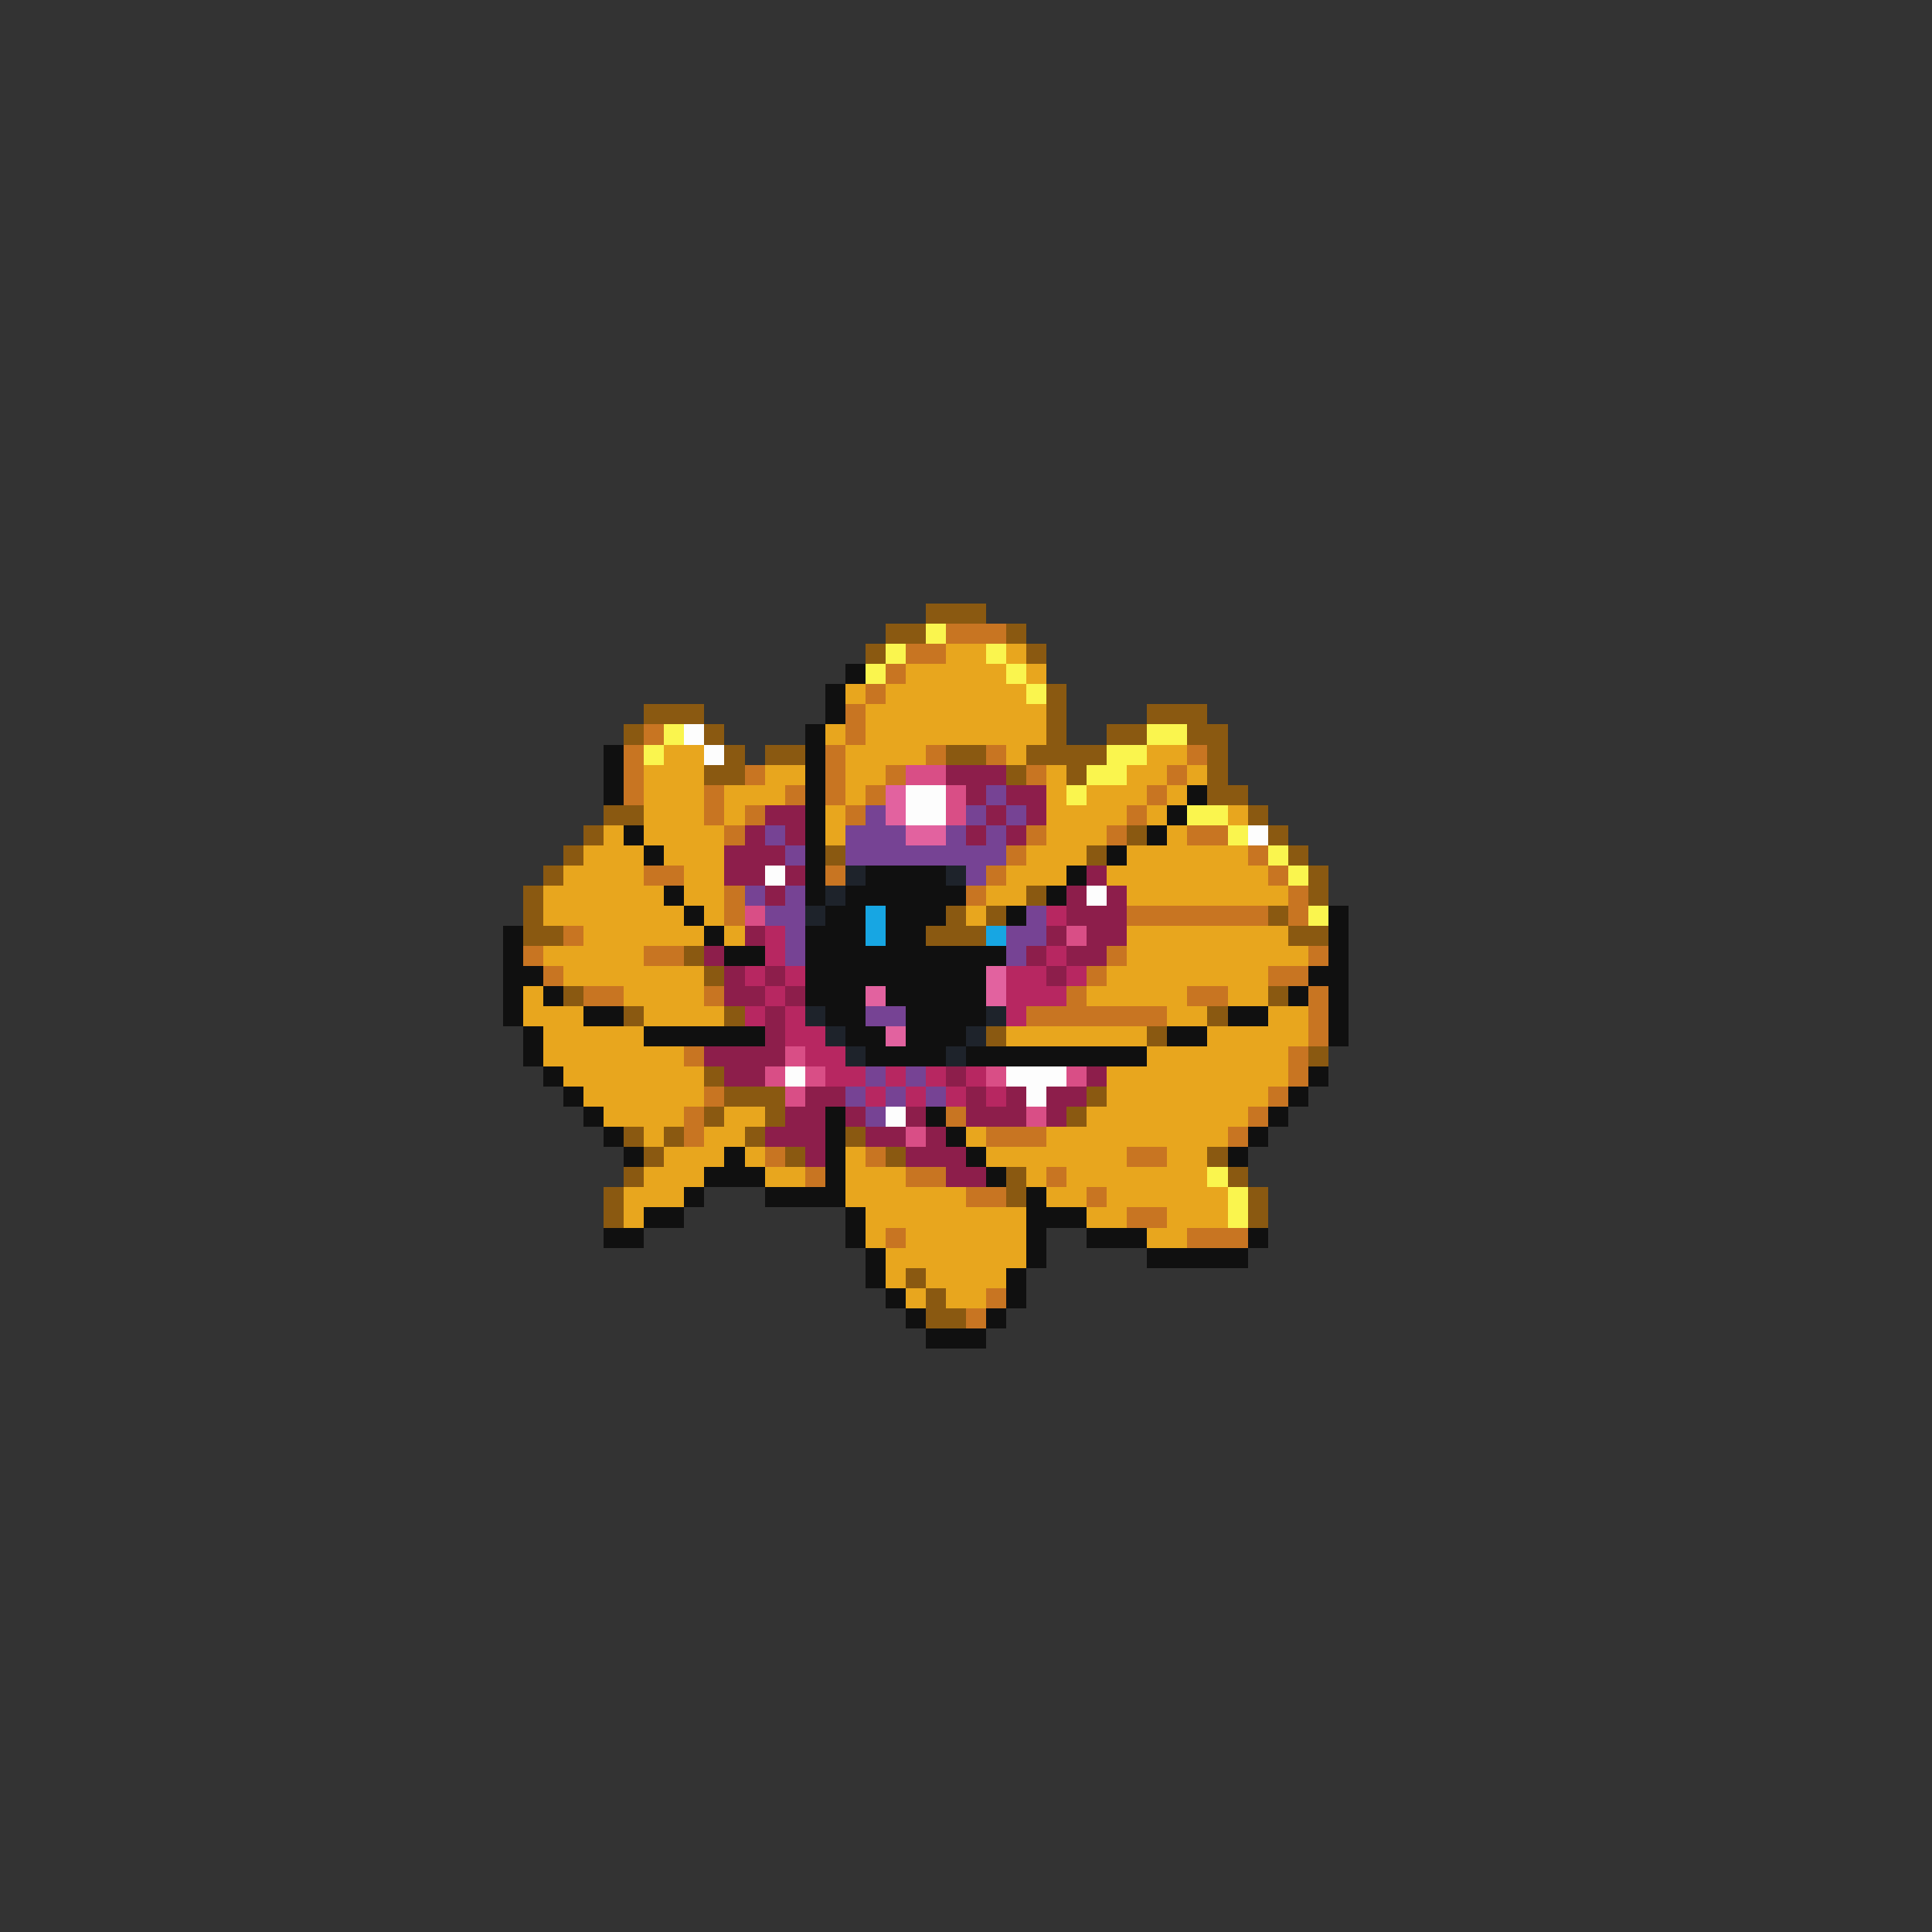 <svg xmlns="http://www.w3.org/2000/svg" viewBox="0 -0.5 96 96" shape-rendering="crispEdges">
<rect x="0" y="-0.5" width="96" height="96" fill="#333333" stroke="none"/>
<path stroke="#8a5911" d="M46 30h3M44 31h2M50 31h1M43 32h1M51 32h1M52 34h1M32 35h3M52 35h1M57 35h3M31 36h1M35 36h1M52 36h1M55 36h2M59 36h2M36 37h1M38 37h2M47 37h2M51 37h4M60 37h1M35 38h2M50 38h1M53 38h1M60 38h1M60 39h2M30 40h2M62 40h1M29 41h1M56 41h1M63 41h1M28 42h1M41 42h1M54 42h1M64 42h1M27 43h1M65 43h1M26 44h1M51 44h1M65 44h1M26 45h1M47 45h1M49 45h1M63 45h1M26 46h2M46 46h3M64 46h2M34 47h1M35 48h1M28 49h1M63 49h1M31 50h1M36 50h1M60 50h1M49 51h1M57 51h1M65 52h1M35 53h1M36 54h3M54 54h1M35 55h1M38 55h1M53 55h1M31 56h1M33 56h1M37 56h1M42 56h1M32 57h1M39 57h1M44 57h1M60 57h1M31 58h1M50 58h1M61 58h1M30 59h1M50 59h1M62 59h1M30 60h1M62 60h1M45 63h1M46 64h1M46 65h2" />
<path stroke="#faf54e" d="M46 31h1M44 32h1M49 32h1M43 33h1M50 33h1M51 34h1M33 36h1M57 36h2M32 37h1M55 37h2M54 38h2M53 39h1M59 40h2M61 41h1M63 42h1M64 43h1M65 45h1M60 58h1M61 59h1M61 60h1" />
<path stroke="#c87522" d="M47 31h3M45 32h2M44 33h1M43 34h1M42 35h1M32 36h1M42 36h1M31 37h1M41 37h1M46 37h1M49 37h1M59 37h1M31 38h1M37 38h1M41 38h1M44 38h1M51 38h1M58 38h1M31 39h1M35 39h1M39 39h1M41 39h1M43 39h1M57 39h1M35 40h1M37 40h1M42 40h1M56 40h1M36 41h1M51 41h1M55 41h1M59 41h2M50 42h1M62 42h1M32 43h2M41 43h1M49 43h1M63 43h1M36 44h1M48 44h1M64 44h1M36 45h1M56 45h7M64 45h1M28 46h1M26 47h1M32 47h2M55 47h1M65 47h1M27 48h1M54 48h1M63 48h2M29 49h2M35 49h1M53 49h1M59 49h2M65 49h1M51 50h7M65 50h1M65 51h1M34 52h1M64 52h1M64 53h1M35 54h1M63 54h1M34 55h1M47 55h1M62 55h1M34 56h1M49 56h3M61 56h1M38 57h1M43 57h1M56 57h2M40 58h1M45 58h2M52 58h1M48 59h2M54 59h1M56 60h2M44 61h1M59 61h3M49 64h1M48 65h1" />
<path stroke="#e8a61e" d="M47 32h2M50 32h1M45 33h5M51 33h1M42 34h1M44 34h7M43 35h9M41 36h1M43 36h9M33 37h2M42 37h4M50 37h1M57 37h2M32 38h3M38 38h2M42 38h2M52 38h1M56 38h2M59 38h1M32 39h3M36 39h3M42 39h1M52 39h1M54 39h3M58 39h1M32 40h3M36 40h1M41 40h1M52 40h4M57 40h1M61 40h1M30 41h1M32 41h4M41 41h1M52 41h3M58 41h1M29 42h3M33 42h3M51 42h3M56 42h6M28 43h4M34 43h2M50 43h3M55 43h8M27 44h6M34 44h2M49 44h2M56 44h8M27 45h7M35 45h1M48 45h1M29 46h6M36 46h1M56 46h8M27 47h5M56 47h9M28 48h7M55 48h8M26 49h1M31 49h4M54 49h5M61 49h2M26 50h3M32 50h4M58 50h2M63 50h2M27 51h5M50 51h7M60 51h5M27 52h7M57 52h7M28 53h7M55 53h9M29 54h6M55 54h8M30 55h4M36 55h2M54 55h8M32 56h1M35 56h2M48 56h1M52 56h9M33 57h3M37 57h1M42 57h1M49 57h7M58 57h2M32 58h3M38 58h2M42 58h3M51 58h1M53 58h7M31 59h3M42 59h6M52 59h2M55 59h6M31 60h1M43 60h8M54 60h2M58 60h3M43 61h1M45 61h6M57 61h2M44 62h7M44 63h1M46 63h4M45 64h1M47 64h2" />
<path stroke="#101010" d="M42 33h1M41 34h1M41 35h1M40 36h1M30 37h1M40 37h1M30 38h1M40 38h1M30 39h1M40 39h1M59 39h1M40 40h1M58 40h1M31 41h1M40 41h1M57 41h1M32 42h1M40 42h1M55 42h1M40 43h1M43 43h4M53 43h1M33 44h1M40 44h1M42 44h6M52 44h1M34 45h1M41 45h2M44 45h3M50 45h1M66 45h1M25 46h1M35 46h1M40 46h3M44 46h2M66 46h1M25 47h1M36 47h2M40 47h10M66 47h1M25 48h2M40 48h9M65 48h2M25 49h1M27 49h1M40 49h3M44 49h5M64 49h1M66 49h1M25 50h1M29 50h2M41 50h2M45 50h4M61 50h2M66 50h1M26 51h1M32 51h6M42 51h2M45 51h3M58 51h2M66 51h1M26 52h1M43 52h4M48 52h9M27 53h1M65 53h1M28 54h1M64 54h1M29 55h1M41 55h1M46 55h1M63 55h1M30 56h1M41 56h1M47 56h1M62 56h1M31 57h1M36 57h1M41 57h1M48 57h1M61 57h1M35 58h3M41 58h1M49 58h1M34 59h1M38 59h4M51 59h1M32 60h2M42 60h1M51 60h3M30 61h2M42 61h1M51 61h1M54 61h3M62 61h1M43 62h1M51 62h1M57 62h5M43 63h1M50 63h1M44 64h1M50 64h1M45 65h1M49 65h1M46 66h3" />
<path stroke="#fdfdfd" d="M34 36h1M35 37h1M45 39h2M45 40h2M62 41h1M38 43h1M54 44h1M39 53h1M50 53h3M51 54h1M44 55h1" />
<path stroke="#d94e86" d="M45 38h2M47 39h1M47 40h1M37 45h1M53 46h1M39 52h1M38 53h1M40 53h1M49 53h1M53 53h1M39 54h1M51 55h1M45 56h1" />
<path stroke="#8d1e4b" d="M47 38h3M48 39h1M50 39h2M38 40h2M49 40h1M51 40h1M37 41h1M39 41h1M48 41h1M50 41h1M36 42h3M36 43h2M39 43h1M54 43h1M38 44h1M53 44h1M55 44h1M53 45h3M37 46h1M52 46h1M54 46h2M35 47h1M51 47h1M53 47h2M36 48h1M38 48h1M52 48h1M36 49h2M39 49h1M38 50h1M38 51h1M35 52h4M36 53h2M47 53h1M54 53h1M40 54h2M48 54h1M50 54h1M52 54h2M39 55h2M42 55h1M45 55h1M48 55h3M52 55h1M38 56h3M43 56h2M46 56h1M40 57h1M45 57h3M47 58h2" />
<path stroke="#e2629f" d="M44 39h1M44 40h1M45 41h2M49 48h1M43 49h1M49 49h1M44 51h1" />
<path stroke="#764394" d="M49 39h1M43 40h1M48 40h1M50 40h1M38 41h1M42 41h3M47 41h1M49 41h1M39 42h1M42 42h8M48 43h1M37 44h1M39 44h1M38 45h2M51 45h1M39 46h1M50 46h2M39 47h1M50 47h1M43 50h2M43 53h1M45 53h1M42 54h1M44 54h1M46 54h1M43 55h1" />
<path stroke="#1e232b" d="M42 43h1M47 43h1M41 44h1M40 45h1M40 50h1M49 50h1M41 51h1M48 51h1M42 52h1M47 52h1" />
<path stroke="#17a6e3" d="M43 45h1M43 46h1M49 46h1" />
<path stroke="#b72761" d="M52 45h1M38 46h1M38 47h1M52 47h1M37 48h1M39 48h1M50 48h2M53 48h1M38 49h1M50 49h3M37 50h1M39 50h1M50 50h1M39 51h2M40 52h2M41 53h2M44 53h1M46 53h1M48 53h1M43 54h1M45 54h1M47 54h1M49 54h1" />
</svg>
